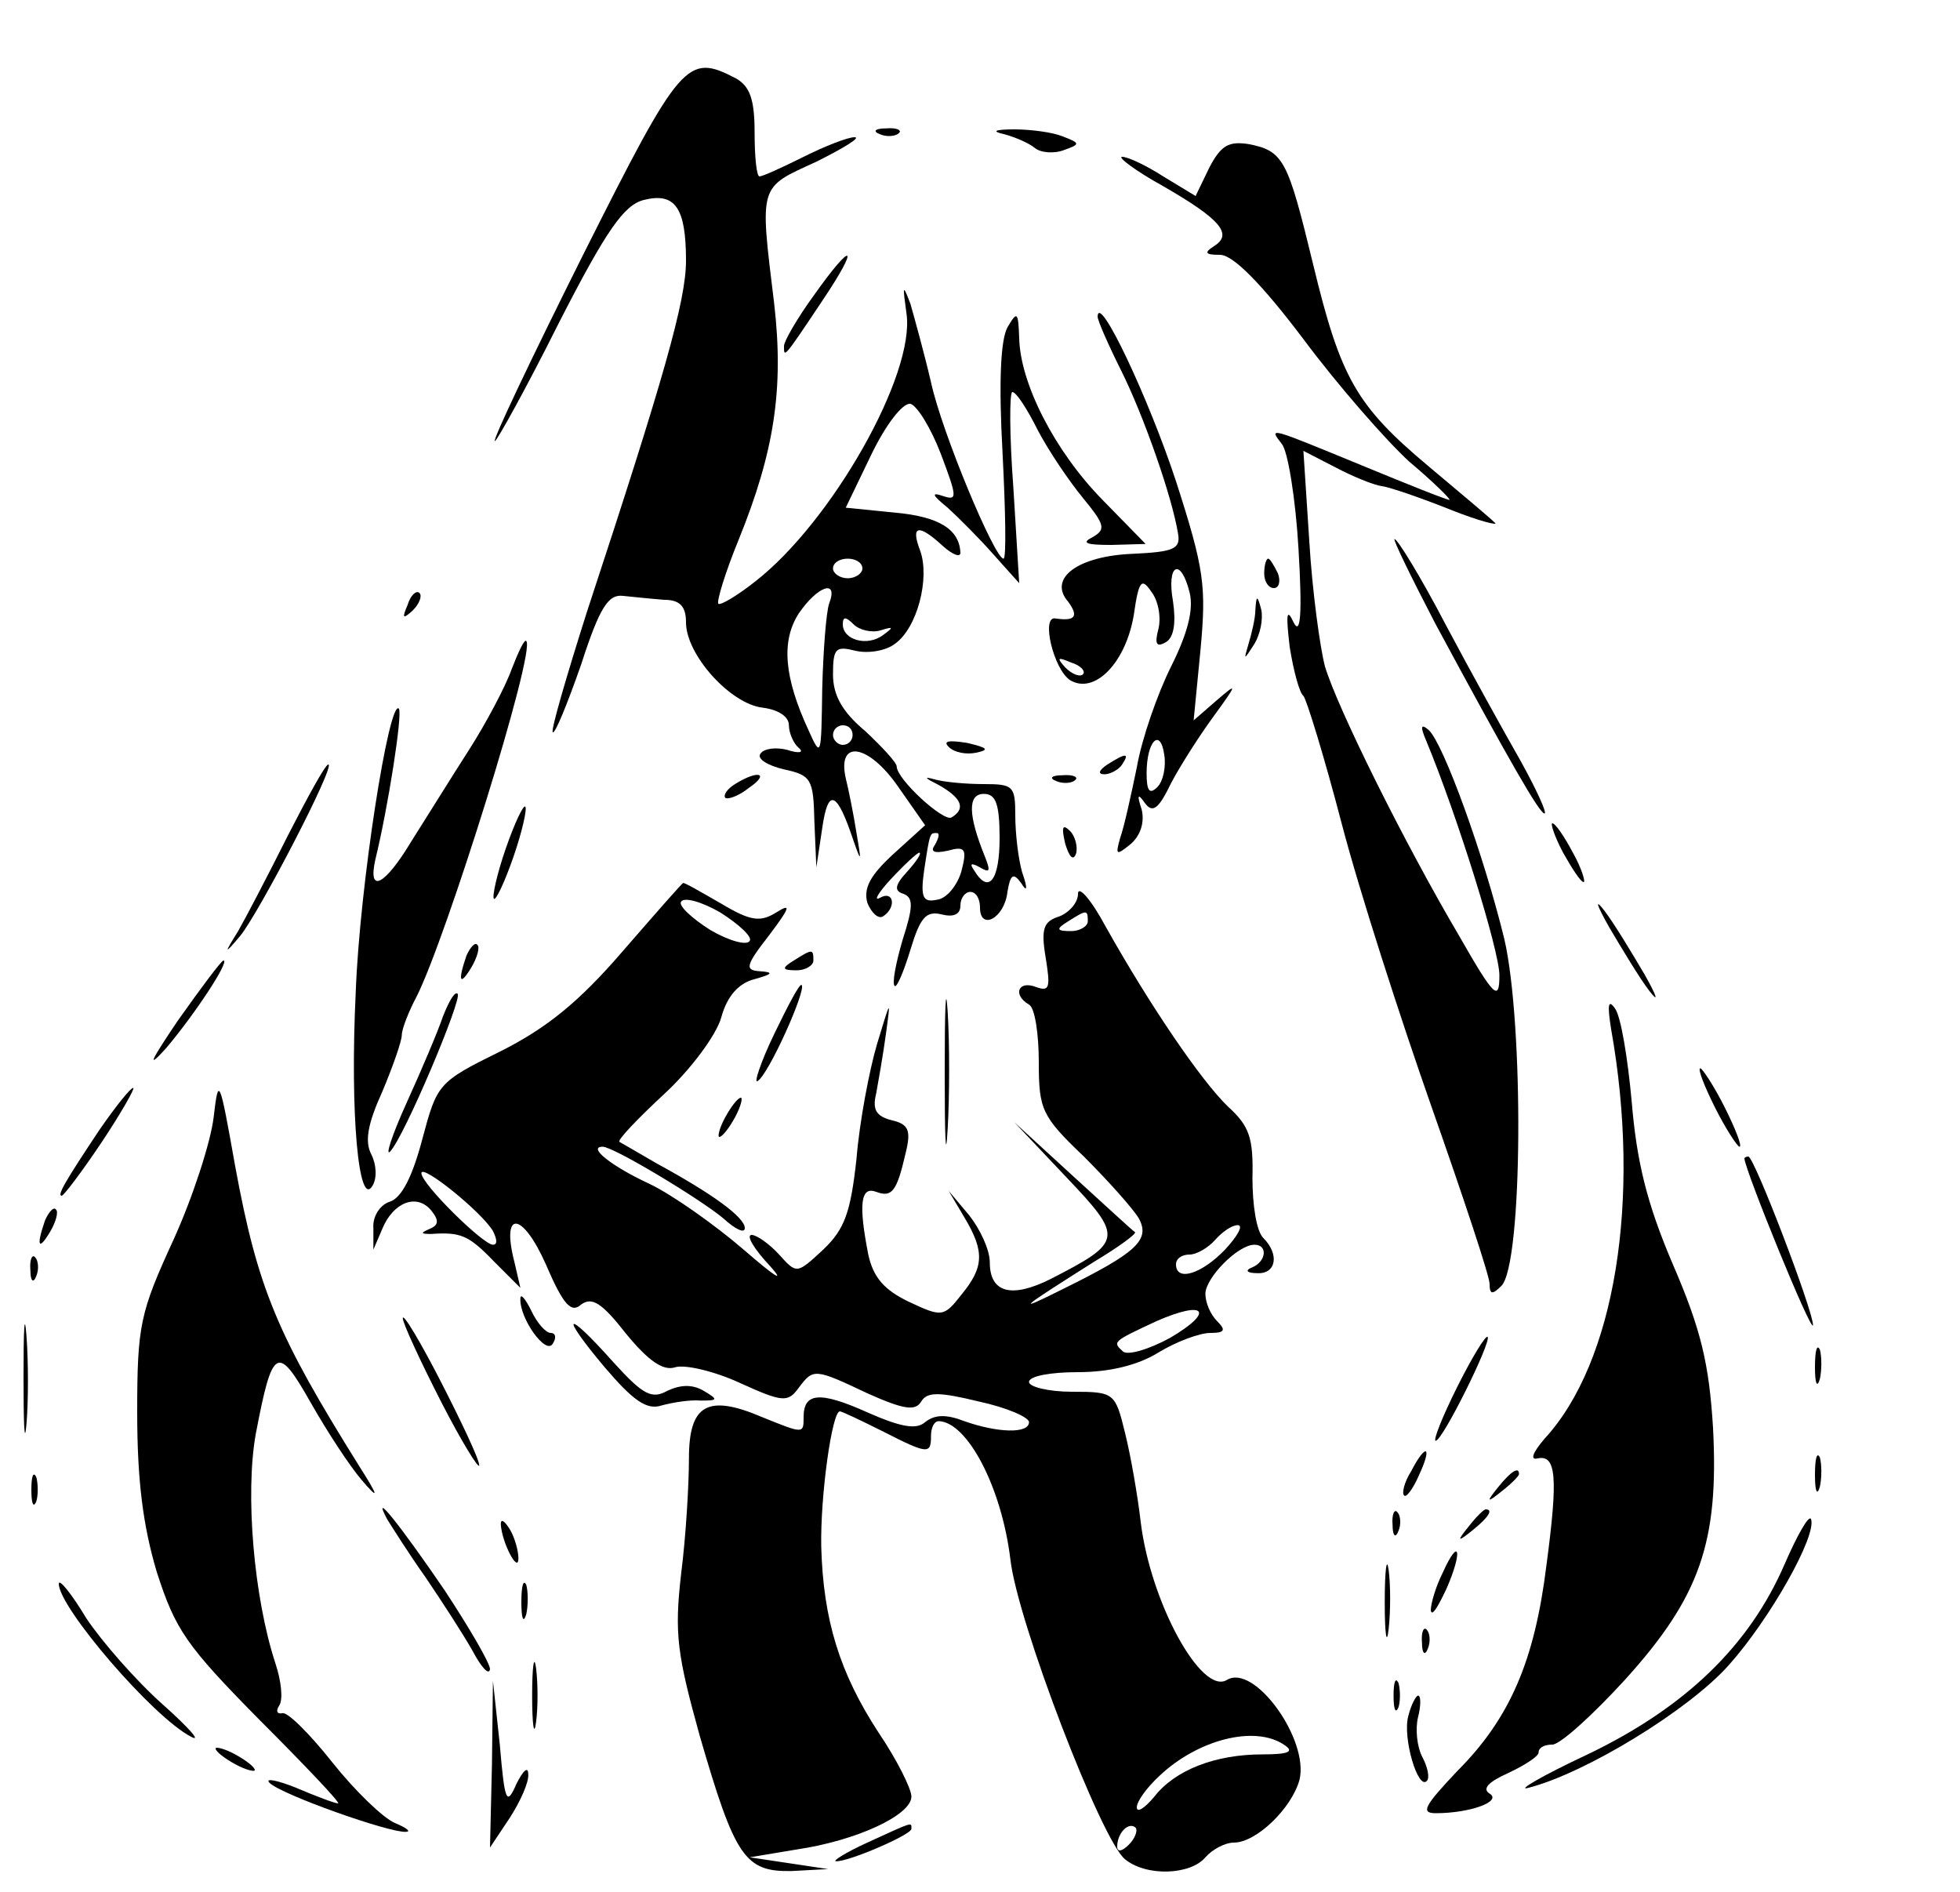 <?xml version="1.0" standalone="no"?>
<!DOCTYPE svg PUBLIC "-//W3C//DTD SVG 20010904//EN"
 "http://www.w3.org/TR/2001/REC-SVG-20010904/DTD/svg10.dtd">
<svg version="1.0" xmlns="http://www.w3.org/2000/svg"
 width="200pt" height="193pt" viewBox="0 0 200 193"
 preserveAspectRatio="xMidYMid meet">

<g transform="translate(0,193) scale(0.1,-0.1)"
fill="#000000" stroke="none">
<path d="M595 1670 c-52 -104 -93 -190 -90 -190 2 0 32 54 65 120 49 96 67
121 87 126 32 8 43 -8 43 -62 0 -41 -23 -121 -101 -358 -21 -66 -37 -121 -35
-123 2 -3 15 29 29 69 19 59 28 72 43 70 10 -1 29 -3 42 -4 16 0 22 -7 22 -23
0 -33 45 -83 78 -87 16 -2 27 -9 27 -18 0 -8 5 -19 10 -23 6 -5 0 -6 -12 -2
-12 3 -24 1 -27 -4 -4 -5 7 -12 24 -16 28 -6 30 -10 31 -53 l2 -47 6 40 c6 42
15 38 32 -13 8 -23 8 -21 3 8 -3 19 -8 44 -11 56 -9 40 23 35 53 -8 l28 -40
-32 -29 c-24 -22 -31 -35 -27 -50 4 -10 11 -17 16 -14 14 9 11 27 -3 19 -7 -4
-2 5 11 19 14 15 27 27 29 27 3 0 -3 -9 -12 -19 -13 -14 -14 -20 -4 -23 10 -4
10 -13 -1 -47 -7 -24 -11 -45 -8 -47 2 -2 9 14 16 37 10 33 16 40 32 36 12 -3
19 0 19 9 0 8 5 14 10 14 6 0 10 -7 10 -16 0 -24 25 -11 28 16 3 18 6 20 14 9
6 -10 7 -6 1 11 -4 14 -7 40 -7 58 0 30 -2 32 -32 32 -18 0 -41 2 -51 5 -11 3
-9 1 5 -6 23 -13 28 -24 13 -33 -8 -5 -56 39 -56 52 0 4 -15 20 -32 36 -24 20
-33 37 -33 58 0 27 3 29 23 24 13 -3 31 0 40 7 23 16 36 67 26 95 -10 26 -2
28 23 5 10 -9 18 -12 18 -7 -1 24 -22 37 -67 41 l-50 5 26 54 c15 31 32 53 40
52 7 -2 21 -25 31 -51 17 -45 17 -48 2 -43 -12 4 -11 1 5 -12 11 -10 33 -32
47 -48 l26 -29 -6 98 c-4 53 -4 97 -1 97 4 0 15 -17 26 -39 11 -21 32 -52 46
-69 22 -27 24 -32 10 -40 -12 -6 -7 -8 19 -8 l35 1 -44 45 c-49 50 -84 119
-85 165 -1 27 -2 28 -12 11 -7 -13 -9 -56 -5 -128 3 -59 4 -108 1 -108 -9 0
-63 129 -74 180 -7 30 -17 66 -21 80 -8 21 -8 19 -4 -10 9 -62 -76 -212 -154
-273 -19 -15 -36 -25 -38 -23 -2 2 7 32 21 66 36 89 46 153 36 240 -15 123
-16 118 43 145 28 14 46 25 39 25 -7 0 -30 -9 -52 -20 -22 -11 -42 -20 -45
-20 -3 0 -5 20 -5 45 0 34 -5 47 -19 55 -50 26 -56 19 -156 -180z m285 -320
c0 -5 -7 -10 -15 -10 -8 0 -15 5 -15 10 0 6 7 10 15 10 8 0 15 -4 15 -10z
m-34 -36 c-3 -9 -6 -48 -7 -87 -1 -69 -1 -71 -14 -42 -25 54 -28 91 -10 119
19 28 41 36 31 10z m53 -27 c13 4 13 3 2 -5 -16 -12 -41 -5 -41 11 0 8 3 8 11
0 6 -6 19 -9 28 -6z m-29 -107 c0 -5 -4 -10 -10 -10 -5 0 -10 5 -10 10 0 6 5
10 10 10 6 0 10 -4 10 -10z m150 -105 c0 -43 -11 -58 -26 -33 -5 7 -3 8 6 3
10 -6 11 -4 5 11 -17 42 -18 64 -1 64 12 0 16 -10 16 -45z m-66 -7 c-5 -7 -1
-9 13 -6 18 5 20 2 14 -21 -4 -14 -15 -28 -25 -29 -14 -3 -17 2 -13 30 6 40 6
38 13 38 3 0 2 -5 -2 -12z"/>
<path d="M898 1793 c7 -3 16 -2 19 1 4 3 -2 6 -13 5 -11 0 -14 -3 -6 -6z"/>
<path d="M1025 1793 c11 -3 25 -9 31 -14 6 -5 20 -6 30 -2 17 6 16 7 -2 14
-10 4 -32 7 -49 7 -20 0 -24 -2 -10 -5z"/>
<path d="M1234 1759 l-14 -29 -33 20 c-17 11 -36 20 -42 20 -5 0 13 -14 42
-30 59 -34 71 -49 52 -61 -11 -7 -9 -9 6 -9 13 0 42 -29 85 -86 35 -47 84
-103 108 -125 25 -21 43 -39 41 -39 -3 0 -43 16 -89 35 -95 39 -96 40 -82 22
6 -7 14 -55 17 -107 4 -67 2 -89 -5 -75 -7 15 -8 9 -4 -25 4 -25 10 -47 14
-50 3 -3 21 -61 39 -130 18 -69 60 -199 92 -290 32 -91 59 -172 59 -180 0 -11
3 -11 12 -2 22 22 23 268 3 354 -21 86 -62 199 -77 213 -8 7 -9 4 -3 -10 32
-77 75 -215 75 -240 0 -27 -5 -23 -41 40 -56 95 -124 232 -137 275 -5 19 -13
77 -16 128 l-6 92 33 -17 c17 -9 39 -18 47 -19 8 -1 40 -12 70 -24 30 -12 51
-17 45 -13 -5 5 -36 31 -67 57 -74 62 -90 90 -118 206 -26 107 -30 116 -66
123 -20 3 -28 -1 -40 -24z"/>
<path d="M830 1628 c-16 -22 -30 -46 -30 -51 0 -12 -1 -14 39 46 39 58 32 63
-9 5z"/>
<path d="M1120 1607 c0 -4 11 -29 24 -55 23 -46 52 -129 58 -166 3 -16 -4 -19
-45 -21 -57 -2 -88 -25 -67 -49 11 -15 7 -20 -13 -17 -15 3 -2 -52 15 -63 25
-15 57 18 65 67 5 35 8 38 18 23 7 -9 10 -26 7 -38 -4 -15 -2 -19 8 -13 8 5
10 20 7 41 -7 39 8 46 17 9 4 -17 -2 -41 -19 -75 -14 -28 -30 -74 -35 -103 -6
-29 -13 -61 -17 -72 -5 -18 -4 -18 11 -6 10 9 14 22 11 35 -5 15 -4 17 3 7 8
-11 14 -7 27 20 10 19 30 50 44 69 24 33 24 34 2 15 l-23 -20 7 72 c6 65 4 82
-25 172 -28 85 -79 193 -80 168z m-15 -365 c-3 -3 -11 0 -18 7 -9 10 -8 11 6
5 10 -3 15 -9 12 -12z m76 -115 c-8 -8 -11 -4 -11 14 0 33 14 47 18 19 2 -12
-1 -27 -7 -33z"/>
<path d="M1465 1293 c76 -141 106 -193 111 -193 3 0 -8 24 -24 53 -16 28 -51
91 -77 140 -25 48 -49 87 -52 87 -2 0 17 -39 42 -87z"/>
<path d="M1290 1345 c0 -8 4 -15 10 -15 5 0 7 7 4 15 -4 8 -8 15 -10 15 -2 0
-4 -7 -4 -15z"/>
<path d="M416 1313 c-6 -14 -5 -15 5 -6 7 7 10 15 7 18 -3 3 -9 -2 -12 -12z"/>
<path d="M1281 1308 c0 -9 -4 -25 -7 -35 -5 -17 -5 -17 6 0 6 10 9 25 7 35 -4
15 -5 15 -6 0z"/>
<path d="M522 1247 c-6 -17 -26 -55 -44 -83 -18 -28 -44 -70 -58 -92 -27 -45
-45 -55 -37 -19 13 53 28 149 24 154 -10 10 -40 -181 -44 -289 -6 -125 3 -221
17 -198 5 8 4 22 -1 32 -7 13 -4 31 11 64 11 26 20 52 20 58 0 6 7 24 15 39
30 59 122 353 112 363 -2 2 -8 -11 -15 -29z"/>
<path d="M968 1168 c6 -6 18 -8 28 -6 14 3 12 5 -9 10 -19 3 -25 2 -19 -4z"/>
<path d="M1130 1150 c-9 -6 -10 -10 -3 -10 6 0 15 5 18 10 8 12 4 12 -15 0z"/>
<path d="M294 1078 c-20 -40 -43 -84 -51 -98 -15 -24 -14 -24 2 -5 19 23 98
175 90 175 -3 0 -21 -33 -41 -72z"/>
<path d="M750 1130 c-8 -5 -12 -11 -10 -14 3 -2 14 2 24 10 22 15 10 19 -14 4z"/>
<path d="M1078 1133 c7 -3 16 -2 19 1 4 3 -2 6 -13 5 -11 0 -14 -3 -6 -6z"/>
<path d="M516 1064 c-9 -26 -14 -49 -12 -51 2 -2 11 17 20 43 9 26 14 49 12
51 -2 2 -11 -17 -20 -43z"/>
<path d="M1087 1069 c4 -13 8 -18 11 -10 2 7 -1 18 -6 23 -8 8 -9 4 -5 -13z"/>
<path d="M1595 1060 c9 -16 18 -30 21 -30 2 0 -2 14 -11 30 -9 17 -18 30 -21
30 -2 0 2 -13 11 -30z"/>
<path d="M635 959 c-44 -51 -77 -78 -125 -102 -63 -31 -64 -33 -79 -89 -10
-38 -21 -60 -33 -64 -10 -3 -18 -15 -17 -27 l0 -22 9 21 c11 27 35 37 50 19 8
-10 8 -15 -2 -19 -9 -4 -9 -5 2 -5 30 2 38 -1 64 -28 l27 -27 -6 26 c-14 54 8
52 32 -2 18 -42 26 -50 36 -41 11 8 21 2 46 -30 23 -28 38 -38 50 -34 10 3 40
-4 66 -16 44 -20 49 -20 60 -5 15 20 16 20 71 -6 36 -16 48 -18 54 -8 6 10 18
10 59 0 28 -6 51 -16 51 -21 0 -12 -32 -11 -66 1 -18 7 -30 7 -40 -1 -9 -8
-25 -5 -59 10 -49 22 -65 20 -65 -5 0 -17 0 -17 -42 0 -56 24 -75 13 -75 -42
0 -26 -3 -79 -8 -118 -7 -61 -4 -82 19 -165 36 -124 46 -139 94 -138 l37 2
-40 6 -40 6 48 8 c61 9 117 35 117 54 0 8 -15 38 -34 66 -39 60 -56 114 -58
189 -1 52 11 138 19 138 2 0 21 -9 43 -20 47 -24 50 -24 50 -5 0 8 3 15 8 15
29 -1 64 -67 73 -141 7 -63 93 -287 117 -306 22 -18 67 -16 82 2 7 8 20 15 29
15 23 0 59 35 67 64 10 41 -46 119 -74 102 -26 -16 -78 79 -88 161 -3 26 -10
67 -16 91 -10 41 -11 42 -54 42 -24 0 -44 5 -44 10 0 6 22 10 50 10 32 0 61 7
82 20 18 11 42 20 53 20 15 0 16 3 7 12 -7 7 -12 19 -12 28 0 16 33 50 50 50
14 0 12 -17 -2 -23 -8 -3 -6 -6 5 -6 19 -1 23 19 6 36 -7 7 -11 34 -11 61 1
41 -3 53 -25 73 -27 26 -79 102 -125 184 -15 28 -28 42 -28 33 0 -9 -9 -19
-19 -23 -16 -5 -19 -12 -14 -42 5 -31 4 -35 -10 -30 -18 7 -24 -8 -7 -18 6 -3
10 -30 10 -59 0 -48 3 -55 46 -96 25 -25 50 -53 56 -63 12 -22 -2 -35 -77 -72
-52 -26 -44 -20 32 28 25 15 44 29 41 30 -2 1 -30 27 -63 57 l-60 55 53 -56
c59 -62 58 -66 -16 -104 -40 -20 -62 -14 -62 17 0 13 -10 34 -21 48 l-21 25
16 -27 c21 -35 20 -51 -3 -79 -18 -23 -20 -23 -54 -7 -25 12 -36 25 -41 48
-10 51 -8 70 8 64 16 -6 21 0 30 39 6 24 3 30 -14 34 -16 4 -20 11 -16 27 2
11 7 39 10 61 5 37 5 36 -9 -10 -8 -27 -18 -80 -21 -117 -6 -55 -12 -72 -34
-93 -27 -25 -27 -25 -45 -5 -10 11 -23 20 -28 20 -6 0 2 -14 19 -32 16 -18 4
-10 -26 16 -30 26 -74 57 -97 68 -39 18 -64 38 -48 38 11 0 99 -53 123 -73 12
-11 22 -16 22 -10 0 11 -33 35 -90 66 -19 11 -36 21 -38 22 -2 2 19 24 46 49
27 25 53 60 58 78 6 22 18 35 34 39 18 5 20 7 6 8 -16 1 -16 5 9 37 21 28 23
33 7 23 -16 -10 -26 -9 -56 9 -21 12 -38 22 -39 21 -1 0 -29 -32 -62 -70z
m130 11 c-3 -5 -21 0 -40 11 -19 12 -33 25 -30 29 3 5 21 0 40 -11 19 -12 33
-25 30 -29z m345 20 c0 -5 -8 -10 -17 -10 -15 0 -16 2 -3 10 19 12 20 12 20 0z
m-607 -316 c4 -8 5 -14 0 -14 -10 0 -73 62 -73 73 0 10 61 -39 73 -59z m747
-19 c-24 -25 -50 -33 -50 -15 0 6 6 10 14 10 7 0 19 7 26 15 7 8 17 15 23 15
6 0 0 -11 -13 -25z m-56 -90 c-22 -12 -43 -18 -48 -14 -11 10 -11 10 34 31 50
22 60 10 14 -17z m116 -415 c11 -7 6 -10 -22 -10 -48 0 -89 -16 -110 -43 -10
-12 -18 -17 -18 -11 0 6 10 20 23 32 39 37 97 52 127 32z m-158 -102 c-7 -7
-12 -8 -12 -2 0 14 12 26 19 19 2 -3 -1 -11 -7 -17z"/>
<path d="M1642 984 c13 -22 31 -52 41 -65 10 -13 8 -6 -5 17 -13 22 -31 52
-41 65 -10 13 -8 6 5 -17z"/>
<path d="M476 955 c-9 -26 -7 -32 5 -12 6 10 9 21 6 23 -2 3 -7 -2 -11 -11z"/>
<path d="M810 950 c-13 -8 -12 -10 3 -10 9 0 17 5 17 10 0 12 -1 12 -20 0z"/>
<path d="M181 888 c-27 -40 -32 -50 -12 -28 29 34 66 90 59 90 -2 0 -23 -28
-47 -62z"/>
<path d="M964 835 c0 -66 1 -92 3 -57 2 34 2 88 0 120 -2 31 -3 3 -3 -63z"/>
<path d="M790 875 c-14 -29 -21 -51 -17 -48 11 6 50 93 45 98 -2 2 -14 -21
-28 -50z"/>
<path d="M452 893 c-5 -15 -22 -55 -37 -88 -15 -33 -22 -55 -17 -50 14 14 74
156 69 161 -3 3 -9 -8 -15 -23z"/>
<path d="M1644 880 c31 -174 4 -340 -68 -418 -12 -14 -15 -22 -7 -20 19 4 21
-19 9 -109 -12 -97 -37 -156 -91 -210 -33 -35 -38 -43 -22 -43 35 0 68 12 55
20 -8 5 -1 12 19 21 17 8 31 17 31 21 0 5 6 8 14 8 8 0 41 30 74 66 77 85 96
141 90 257 -4 65 -12 100 -41 167 -27 63 -37 106 -42 166 -4 44 -11 87 -17 95
-7 10 -8 4 -4 -21z"/>
<path d="M1750 800 c11 -22 23 -40 25 -40 3 0 -4 18 -15 40 -11 22 -23 40 -25
40 -3 0 4 -18 15 -40z"/>
<path d="M218 790 c-3 -25 -21 -81 -41 -125 -34 -74 -37 -87 -37 -176 0 -70 6
-116 20 -163 19 -59 30 -75 105 -151 47 -47 83 -85 80 -85 -3 0 -22 7 -43 16
-20 8 -32 10 -27 5 12 -12 122 -51 139 -50 6 0 1 4 -11 9 -12 5 -41 33 -64 62
-23 29 -46 52 -51 50 -5 -1 -7 2 -3 8 4 6 2 25 -4 43 -22 67 -31 173 -20 234
17 89 22 92 56 32 17 -30 40 -65 52 -79 18 -21 18 -18 -3 15 -83 133 -103 180
-126 305 -16 90 -17 93 -22 50z"/>
<path d="M102 778 c-36 -54 -44 -68 -39 -68 2 0 21 25 41 55 20 30 34 55 32
55 -3 0 -18 -19 -34 -42z"/>
<path d="M740 790 c-6 -11 -8 -20 -6 -20 3 0 10 9 16 20 6 11 8 20 6 20 -3 0
-10 -9 -16 -20z"/>
<path d="M1780 748 c1 -13 69 -180 70 -170 0 15 -60 172 -66 172 -2 0 -4 -1
-4 -2z"/>
<path d="M46 685 c-9 -26 -7 -32 5 -12 6 10 9 21 6 23 -2 3 -7 -2 -11 -11z"/>
<path d="M31 634 c0 -11 3 -14 6 -6 3 7 2 16 -1 19 -3 4 -6 -2 -5 -13z"/>
<path d="M24 525 c0 -49 1 -71 3 -48 2 23 2 64 0 90 -2 26 -3 8 -3 -42z"/>
<path d="M531 605 c-1 -20 26 -58 33 -46 4 6 3 11 -2 11 -5 0 -14 10 -20 23
-6 12 -11 18 -11 12z"/>
<path d="M411 585 c0 -5 18 -44 39 -85 21 -41 39 -70 39 -65 0 6 -18 44 -39
85 -21 41 -39 71 -39 65z"/>
<path d="M617 535 c29 -34 43 -44 58 -39 11 3 29 6 40 5 18 0 18 1 3 10 -12 7
-24 6 -37 0 -16 -9 -25 -4 -55 29 -49 55 -56 51 -9 -5z"/>
<path d="M1487 515 c-15 -30 -25 -55 -22 -55 7 0 57 101 53 106 -2 2 -16 -21
-31 -51z"/>
<path d="M1852 535 c0 -16 2 -22 5 -12 2 9 2 23 0 30 -3 6 -5 -1 -5 -18z"/>
<path d="M1440 429 c-7 -11 -10 -23 -7 -25 2 -2 9 7 15 21 14 30 7 33 -8 4z"/>
<path d="M1852 425 c0 -16 2 -22 5 -12 2 9 2 23 0 30 -3 6 -5 -1 -5 -18z"/>
<path d="M32 410 c0 -14 2 -19 5 -12 2 6 2 18 0 25 -3 6 -5 1 -5 -13z"/>
<path d="M1529 413 c-13 -16 -12 -17 4 -4 9 7 17 15 17 17 0 8 -8 3 -21 -13z"/>
<path d="M395 380 c5 -8 22 -35 39 -59 17 -25 39 -59 48 -75 9 -17 17 -26 18
-19 0 6 -21 42 -46 80 -45 66 -76 105 -59 73z"/>
<path d="M1421 374 c0 -11 3 -14 6 -6 3 7 2 16 -1 19 -3 4 -6 -2 -5 -13z"/>
<path d="M1499 373 c-13 -16 -12 -17 4 -4 16 13 21 21 13 21 -2 0 -10 -8 -17
-17z"/>
<path d="M1821 334 c-36 -83 -101 -146 -201 -194 -47 -22 -74 -38 -60 -34 58
15 163 79 204 125 42 47 90 132 84 149 -2 5 -14 -16 -27 -46z"/>
<path d="M511 375 c1 -19 18 -51 18 -35 0 8 -4 22 -9 30 -5 8 -9 11 -9 5z"/>
<path d="M1413 295 c0 -33 2 -45 4 -27 2 18 2 45 0 60 -2 15 -4 0 -4 -33z"/>
<path d="M1472 325 c-7 -14 -12 -31 -12 -38 1 -7 7 3 16 22 17 39 13 54 -4 16z"/>
<path d="M60 314 c0 -24 96 -136 135 -156 11 -6 -2 9 -29 33 -27 24 -62 64
-78 88 -15 25 -28 41 -28 35z"/>
<path d="M532 295 c0 -16 2 -22 5 -12 2 9 2 23 0 30 -3 6 -5 -1 -5 -18z"/>
<path d="M1451 254 c0 -11 3 -14 6 -6 3 7 2 16 -1 19 -3 4 -6 -2 -5 -13z"/>
<path d="M543 200 c0 -30 2 -43 4 -27 2 15 2 39 0 55 -2 15 -4 2 -4 -28z"/>
<path d="M1422 200 c0 -14 2 -19 5 -12 2 6 2 18 0 25 -3 6 -5 1 -5 -13z"/>
<path d="M502 130 l-2 -85 20 30 c11 17 20 37 19 45 0 8 -5 4 -12 -10 -10 -23
-12 -19 -17 40 l-7 65 -1 -85z"/>
<path d="M1437 179 c-6 -22 10 -76 19 -66 3 3 1 14 -5 25 -5 10 -7 28 -4 40 3
12 3 22 0 22 -2 0 -7 -9 -10 -21z"/>
<path d="M220 146 c0 -3 9 -10 20 -16 11 -6 20 -8 20 -6 0 3 -9 10 -20 16 -11
6 -20 8 -20 6z"/>
<path d="M885 50 c-22 -10 -36 -19 -32 -19 12 -1 77 27 77 33 0 7 3 8 -45 -14z"/>
</g>
</svg>
